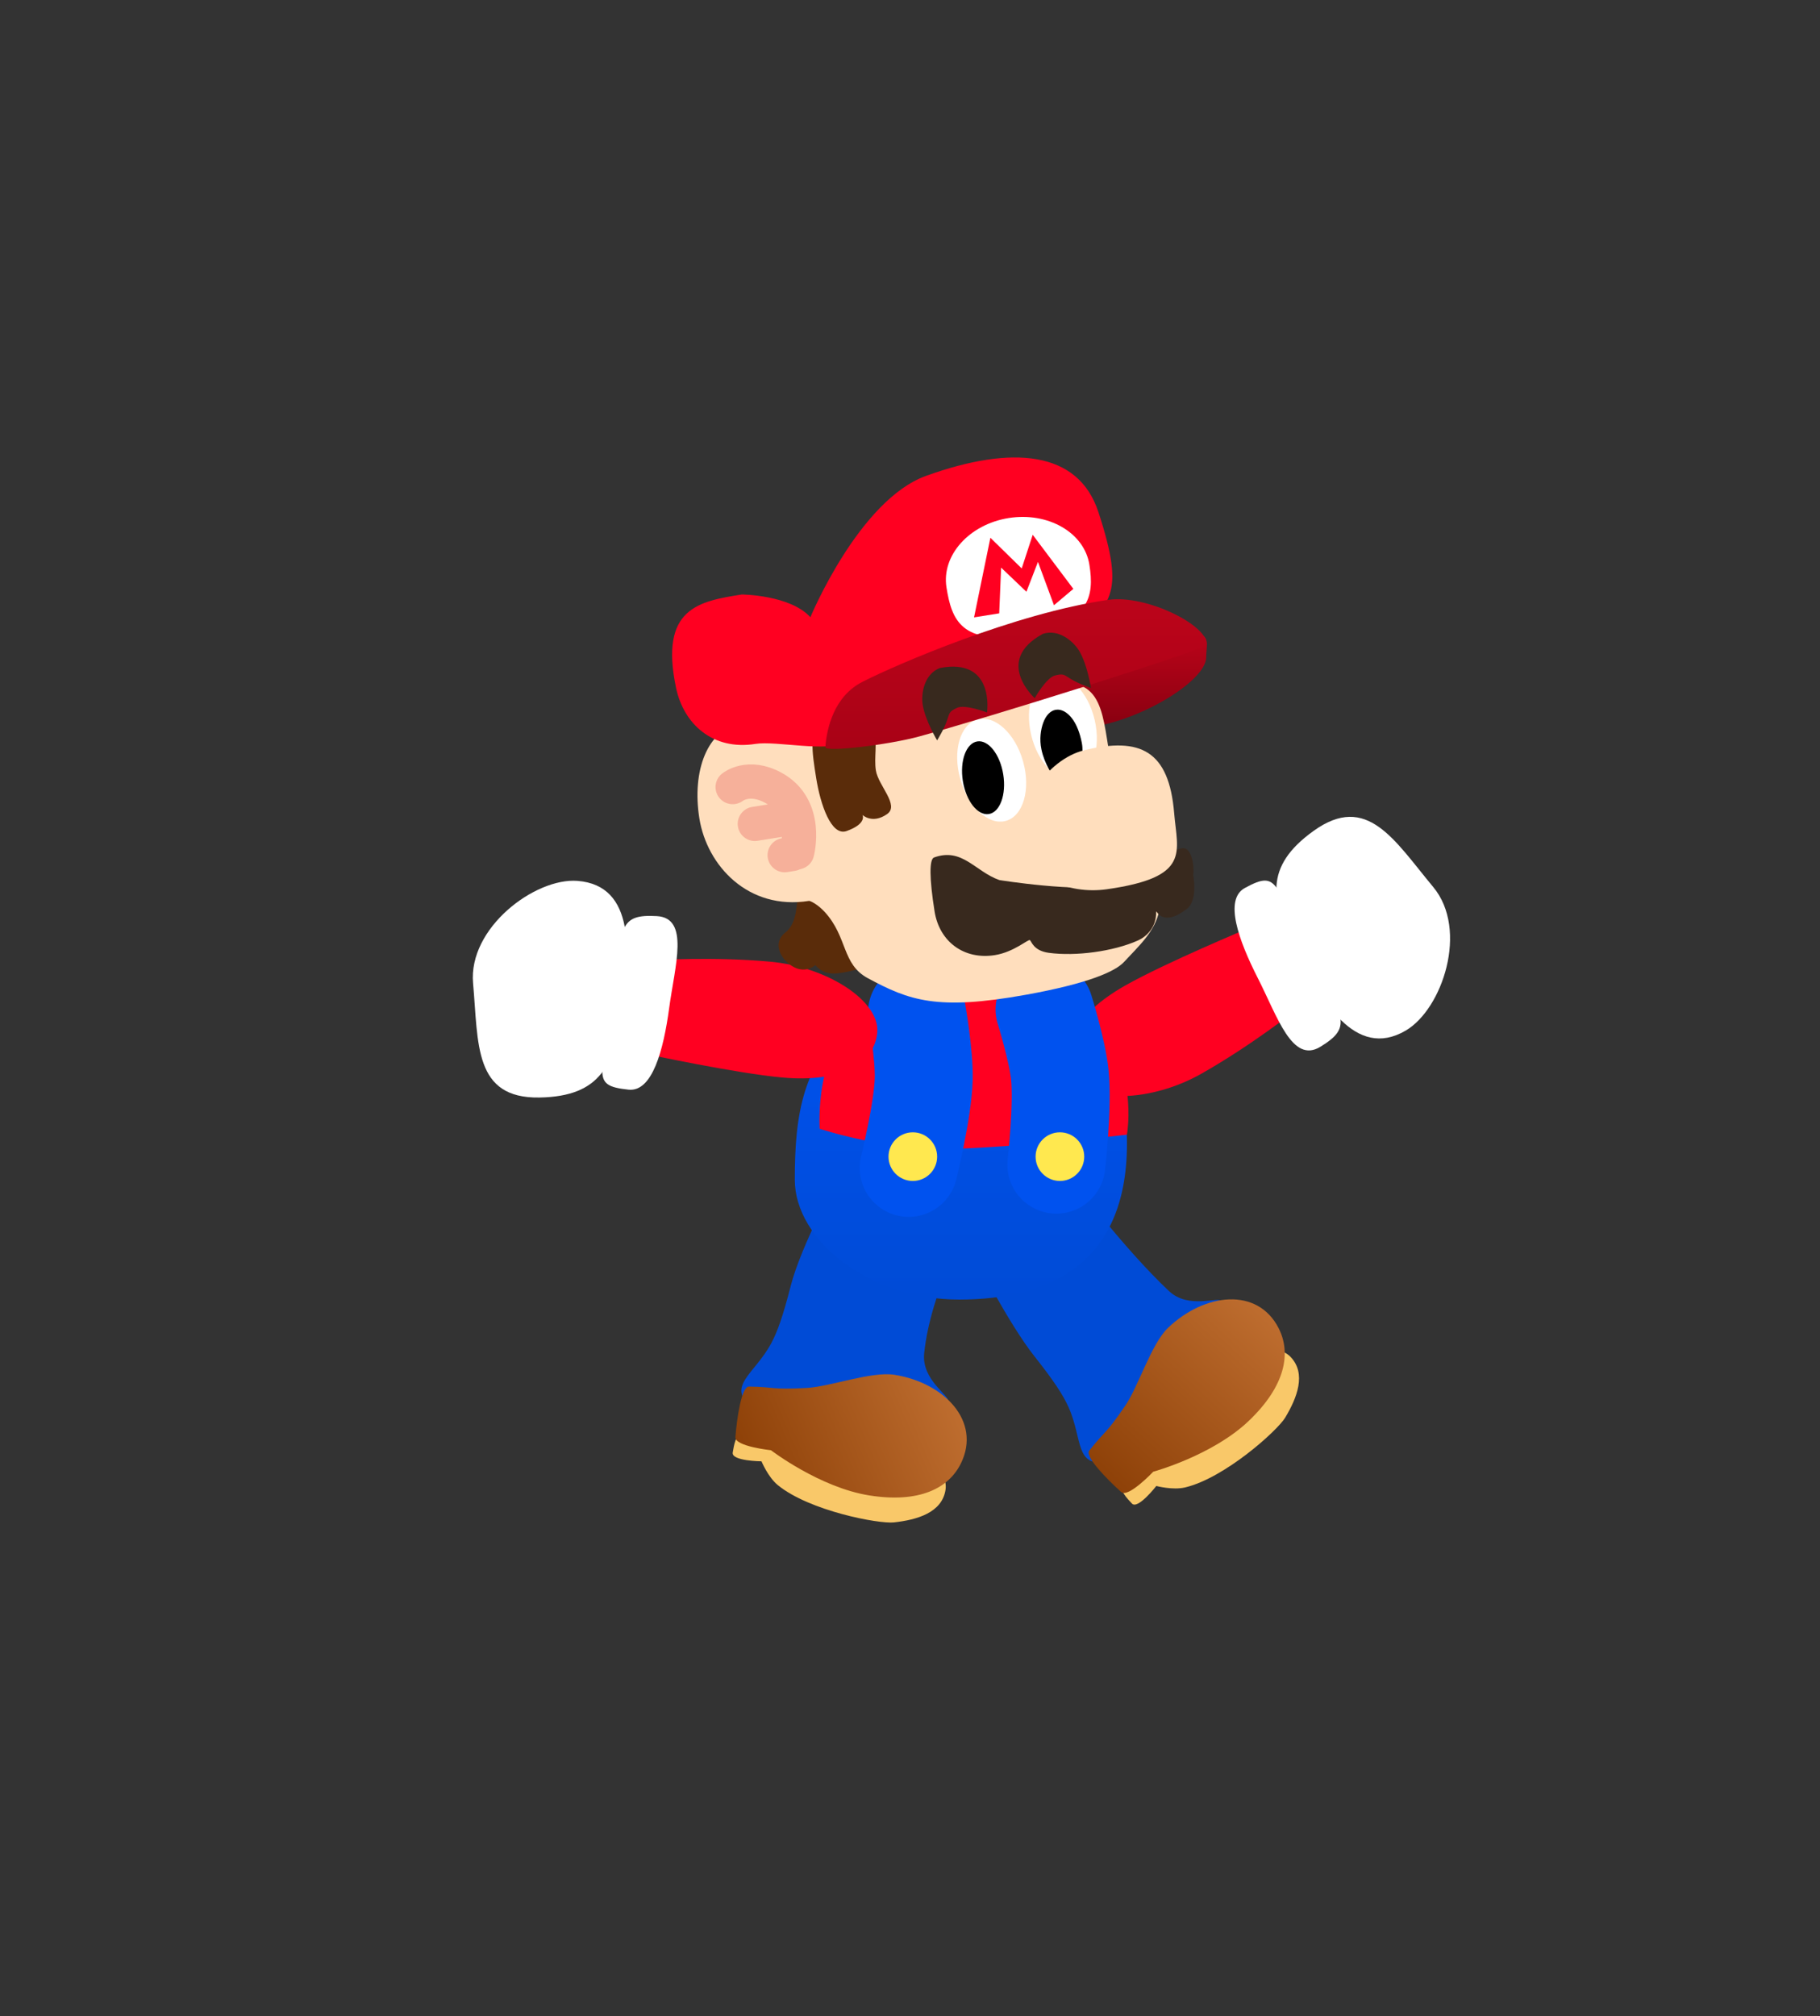 <svg version="1.1" xmlns="http://www.w3.org/2000/svg" xmlns:xlink="http://www.w3.org/1999/xlink" width="185.833" height="205.833" viewBox="0,0,185.833,205.833"><rect x="0" y="0" width="185.833" height="205.833" fill="#333333" stroke="none"/><defs><linearGradient x1="259.096" y1="228.462" x2="275.154" y2="211.225" gradientUnits="userSpaceOnUse" id="color-1"><stop offset="0" stop-color="#8e4108"/><stop offset="1" stop-color="#be6d2f"/></linearGradient><linearGradient x1="222.597" y1="227.995" x2="242.868" y2="219.318" gradientUnits="userSpaceOnUse" id="color-2"><stop offset="0" stop-color="#8e4108"/><stop offset="1" stop-color="#be6d2f"/></linearGradient><linearGradient x1="243.945" y1="179.44" x2="243.945" y2="209.942" gradientUnits="userSpaceOnUse" id="color-3"><stop offset="0" stop-color="#0052ef"/><stop offset="1" stop-color="#004bd6"/></linearGradient><linearGradient x1="261.103" y1="141.872" x2="261.103" y2="151.549" gradientUnits="userSpaceOnUse" id="color-4"><stop offset="0" stop-color="#bc041a"/><stop offset="1" stop-color="#880010"/></linearGradient><linearGradient x1="249.571" y1="138.437" x2="249.571" y2="153.722" gradientUnits="userSpaceOnUse" id="color-5"><stop offset="0" stop-color="#bc041a"/><stop offset="1" stop-color="#a90216"/></linearGradient></defs><g transform="translate(-145.833,-77.258)"><g data-paper-data="{&quot;isPaintingLayer&quot;:true}" fill-rule="nonzero" stroke-linejoin="miter" stroke-miterlimit="10" stroke-dasharray="" stroke-dashoffset="0" style="mix-blend-mode: normal"><g data-paper-data="{&quot;index&quot;:null,&quot;origRot&quot;:0}" stroke="none" stroke-width="0" stroke-linecap="butt"><path d="M255.377,187.166c-1.587,-2.801 0.199,-6.371 5.328,-9.277c4.125,-2.337 12.701,-5.899 12.701,-5.899l4.665,8.459c0,0 -4.441,3.528 -9.57,6.433c-5.129,2.906 -11.537,3.084 -13.124,0.283z" data-paper-data="{&quot;origRot&quot;:0,&quot;origPos&quot;:null}" fill="#ff0021"/><g data-paper-data="{&quot;origPos&quot;:null}" fill="#ffffff"><path d="M279.961,162.087c5.468,-3.923 8.243,0.964 12.212,5.732c3.637,4.37 0.939,12.472 -2.817,14.663c-5.177,3.02 -8.641,-3.11 -11.214,-8.18c-2.573,-5.07 -3.287,-8.552 1.819,-12.215z" data-paper-data="{&quot;origRot&quot;:0,&quot;origPos&quot;:null}"/><path d="M272.932,167.924c3.636,-1.995 2.921,-0.188 6.808,7.002c3.413,6.312 4.131,7.228 0.911,9.205c-2.879,1.767 -4.388,-3.084 -6.38,-6.996c-1.992,-3.912 -3.462,-8.046 -1.339,-9.211z" data-paper-data="{&quot;origRot&quot;:0,&quot;origPos&quot;:null}"/></g></g><g data-paper-data="{&quot;origRot&quot;:0}" stroke="none" stroke-width="0" stroke-linecap="butt"><path d="M265.193,209.072c2.017,1.894 5.025,0.519 5.383,1.036c1.449,2.088 1.808,4.192 -0.387,7.921c-2.719,4.62 -5.886,7.169 -11.104,8.397c-3.554,0.837 -2.654,-2.23 -4.17,-5.551c-0.544,-1.192 -1.431,-2.582 -3.476,-5.163c-2.556,-3.226 -6.115,-10.149 -6.115,-10.149c0,0 1.997,-2.585 4.269,-4.82c2.271,-2.187 5.433,-3.418 5.433,-3.418c0,0 5.504,7.369 10.167,11.748z" data-paper-data="{&quot;origPos&quot;:null}" fill="#004bd6"/><path d="M277.612,215.799c1.63,1.708 0.66,4.171 -0.554,6.196c-0.796,1.327 -6.175,6.169 -10.224,7.127c-1.257,0.297 -2.935,-0.15 -2.935,-0.15c0,0 -1.889,2.439 -2.491,1.794c-0.478,-0.511 -1.315,-1.362 -1.075,-2.093c1.033,-3.148 6.04,-7.922 8.437,-10.21c3.29,-3.14 7.249,-4.333 8.842,-2.664z" data-paper-data="{&quot;origPos&quot;:null}" fill="#f9c869"/><path d="M276.39,212.866c1.309,2.57 0.673,5.909 -3.047,9.459c-3.72,3.55 -9.758,5.191 -9.758,5.191c0,0 -2.558,2.712 -3.271,2.073c-1.478,-1.322 -3.73,-3.631 -3.262,-4.224c1.729,-2.189 1.61,-1.558 3.69,-4.611c1.346,-1.976 2.634,-6.286 4.364,-7.937c3.72,-3.55 9.129,-4.183 11.285,0.049z" data-paper-data="{&quot;origPos&quot;:null}" fill="url(#color-1)"/></g><g data-paper-data="{&quot;origRot&quot;:0}" stroke="none" stroke-width="0" stroke-linecap="butt"><path d="M240.198,215.42c-0.284,2.752 2.633,4.311 2.44,4.909c-0.782,2.419 -2.238,3.979 -6.534,4.494c-5.322,0.638 -9.27,-0.336 -13.41,-3.741c-2.82,-2.319 0.164,-3.463 1.887,-6.681c0.618,-1.155 1.186,-2.704 1.999,-5.894c1.016,-3.988 4.837,-11.094 4.837,-11.094c0,0 4.541,0.683 7.452,1.71c2.297,0.81 5.893,2.997 5.893,2.997c0,0 -3.908,6.939 -4.564,13.301z" data-paper-data="{&quot;origPos&quot;:null}" fill="#004bd6"/><path d="M242.376,229.376c-0.37,2.332 -2.917,3.054 -5.263,3.315c-1.538,0.172 -8.65,-1.172 -11.866,-3.811c-0.998,-0.819 -1.66,-2.425 -1.66,-2.425c0,0 -3.084,-0.024 -2.938,-0.894c0.117,-0.691 0.286,-1.871 1.013,-2.124c3.13,-1.087 9.962,0.001 13.234,0.521c4.492,0.713 7.841,3.139 7.479,5.418z" data-paper-data="{&quot;origPos&quot;:null}" fill="#f9c869"/><path d="M243.968,226.626c-1.25,2.599 -4.292,4.117 -9.37,3.311c-5.078,-0.806 -10.044,-4.614 -10.044,-4.614c0,0 -3.707,-0.39 -3.632,-1.345c0.156,-1.977 0.626,-5.168 1.382,-5.155c2.789,0.049 2.215,0.336 5.904,0.14c2.388,-0.127 6.596,-1.716 8.958,-1.341c5.078,0.806 8.861,4.725 6.802,9.005z" data-paper-data="{&quot;origPos&quot;:null}" fill="url(#color-2)"/></g><g><path d="M260.898,193.471c0.237,12.822 -7.94,16.471 -17.137,16.471c-9.197,0 -16.774,-6.079 -16.774,-12.232c0,-6.676 0.798,-11.99 5.947,-16.239c3.836,-3.166 9.365,-1.686 14.339,-1.686c9.197,0 13.393,1.117 13.625,13.686z" data-paper-data="{&quot;origPos&quot;:null}" fill="url(#color-3)" stroke="none" stroke-width="0" stroke-linecap="butt"/><path d="M260.898,193.108c0,0 -10.442,1.211 -17.803,1.453c-6.752,0.222 -13.565,-2.059 -13.565,-2.059c0,0 -0.597,-8.354 4.23,-11.603c3.158,-2.125 6.71,-2.821 11.273,-2.931c4.563,-0.11 9.525,1.295 11.822,3.156c5.426,4.396 4.044,11.983 4.044,11.983z" data-paper-data="{&quot;origPos&quot;:null}" fill="#ff0021" stroke="none" stroke-width="0" stroke-linecap="butt"/><path d="M252.486,180.325c0,0 1.296,4.142 1.558,6.633c0.336,3.199 -0.351,9.21 -0.351,9.21" data-paper-data="{&quot;origPos&quot;:null,&quot;origRot&quot;:0}" fill="none" stroke="#0052ef" stroke-width="10" stroke-linecap="round"/><path d="M239.462,180.633c0,0 0.751,4.275 0.689,6.778c-0.08,3.216 -1.537,9.087 -1.537,9.087" data-paper-data="{&quot;origPos&quot;:null}" fill="none" stroke="#0052ef" stroke-width="10" stroke-linecap="round"/><path d="M236.555,195.348c0,-1.371 1.112,-2.483 2.483,-2.483c1.371,0 2.483,1.112 2.483,2.483c0,1.371 -1.112,2.483 -2.483,2.483c-1.371,0 -2.483,-1.112 -2.483,-2.483z" data-paper-data="{&quot;origPos&quot;:null}" fill="#ffe84f" stroke="none" stroke-width="0" stroke-linecap="butt"/><path d="M251.573,195.348c0,-1.371 1.112,-2.483 2.483,-2.483c1.371,0 2.483,1.112 2.483,2.483c0,1.371 -1.112,2.483 -2.483,2.483c-1.371,0 -2.483,-1.112 -2.483,-2.483z" data-paper-data="{&quot;origPos&quot;:null}" fill="#ffe84f" stroke="none" stroke-width="0" stroke-linecap="butt"/></g><g data-paper-data="{&quot;origRot&quot;:0}" stroke="none" stroke-width="0" stroke-linecap="butt"><path d="M225.746,187.273c-4.722,-0.425 -13.801,-2.375 -13.801,-2.375l0.977,-9.611c0,0 5.66,-0.374 11.53,0.154c5.871,0.529 11.243,4.028 10.954,7.234c-0.289,3.206 -3.789,5.126 -9.66,4.598z" data-paper-data="{&quot;origRot&quot;:0,&quot;origPos&quot;:null}" fill="#ff0021"/><g data-paper-data="{&quot;origPos&quot;:null}" fill="#ffffff"><path d="M200.919,189.312c-6.729,0.115 -6.231,-5.483 -6.782,-11.662c-0.505,-5.663 6.324,-10.791 10.659,-10.456c5.975,0.462 5.337,7.474 4.568,13.108c-0.769,5.633 -2.162,8.903 -8.445,9.01z" data-paper-data="{&quot;origRot&quot;:0,&quot;origPos&quot;:null}"/><path d="M210.021,188.511c-4.125,-0.428 -2.509,-1.507 -1.615,-9.632c0.785,-7.132 0.715,-8.294 4.488,-8.088c3.373,0.185 1.854,5.033 1.266,9.383c-0.588,4.35 -1.731,8.586 -4.14,8.336z" data-paper-data="{&quot;origRot&quot;:0,&quot;origPos&quot;:null}"/></g></g><path d="M268.993,144.352c0.021,2.323 -6.292,6.275 -11.62,7.123c-4.294,0.683 -3.872,-3.526 -4.219,-5.705c-0.347,-2.18 8.143,-3.044 12.437,-3.727c4.294,-0.683 3.389,0.806 3.403,2.31z" fill="url(#color-4)" stroke="none" stroke-width="0" stroke-linecap="butt"/><path d="M229.088,175.791c0,0 -0.905,0.862 -2.162,0.223c-1.256,-0.639 -2.373,-2.401 -0.887,-3.564c1.778,-1.391 0.693,-4.945 1.95,-4.306c0,0 4.423,-0.078 5.032,1.6c0,0 2.62,4.707 2,5.625c0,0 -0.94,0.96 -3.739,1.271c-1.517,0.168 -2.194,-0.849 -2.194,-0.849z" data-paper-data="{&quot;origRot&quot;:0}" fill="#5a2c0a" stroke="none" stroke-width="0" stroke-linecap="butt"/><path d="M228.295,152.231c2.676,0.192 22.066,-4.842 25.561,-5.201c5.172,-0.531 4.491,4.322 5.668,9.385c1.353,5.822 5.887,7.85 4.705,13.709c-0.456,2.259 -2.067,3.66 -3.631,5.353c-0.887,0.96 -3.594,2.187 -10.025,3.347c-9.09,1.639 -11.911,0.574 -16.127,-1.693c-2.677,-1.44 -2.047,-4.191 -4.404,-6.763c-0.722,-0.789 -1.487,-1.149 -1.604,-1.13c-6.202,0.987 -10.427,-3.593 -11.198,-8.437c-0.771,-4.844 0.817,-9.123 4.285,-9.675c3.468,-0.552 5.837,1.039 6.768,1.105z" fill="#ffdebd" stroke="none" stroke-width="0" stroke-linecap="butt"/><path d="M257.605,150.757c0.676,2.89 -0.228,5.573 -2.019,5.992c-1.791,0.419 -3.791,-1.584 -4.467,-4.474c-0.676,-2.89 0.228,-5.573 2.019,-5.992c1.791,-0.419 3.791,1.584 4.467,4.474z" data-paper-data="{&quot;origRot&quot;:0}" fill="#ffffff" stroke="none" stroke-width="0" stroke-linecap="butt"/><path d="M235.265,155.918c0.248,1.56 2.44,3.551 1.146,4.456c-1.506,1.053 -2.516,0.088 -2.516,0.088c0,0 0.498,0.887 -1.622,1.644c-1.575,0.562 -2.68,-2.751 -3.101,-5.393c-0.421,-2.642 -0.838,-5.2 0.803,-5.524c6.907,-1.362 4.87,2.087 5.29,4.729z" fill="#5a2c0a" stroke="none" stroke-width="0" stroke-linecap="butt"/><path d="M250.294,154.99c0.805,2.857 0.022,5.577 -1.748,6.076c-1.77,0.499 -3.858,-1.413 -4.663,-4.27c-0.805,-2.857 -0.022,-5.577 1.748,-6.076c1.77,-0.499 3.858,1.413 4.663,4.27z" data-paper-data="{&quot;origRot&quot;:0}" fill="#ffffff" stroke="none" stroke-width="0" stroke-linecap="butt"/><path d="M245.618,152.955c0.569,-0.091 1.151,0.243 1.632,0.854c0.48,0.612 0.859,1.502 1.022,2.525c0.163,1.023 0.079,1.987 -0.187,2.717c-0.267,0.73 -0.716,1.228 -1.286,1.319c-0.569,0.091 -1.151,-0.243 -1.632,-0.854c-0.48,-0.612 -0.859,-1.502 -1.022,-2.525c-0.163,-1.023 -0.079,-1.987 0.187,-2.717c0.267,-0.73 0.716,-1.228 1.286,-1.319z" fill="#000000" stroke="none" stroke-width="1" stroke-linecap="butt"/><path d="M257.984,129.533c2.856,8.709 1.209,9.492 -3.137,13.118c-6.333,5.283 -15.62,5.896 -22.578,10.323c-1.827,1.162 -7.157,-0.107 -9.296,0.234c-4.374,0.696 -7.34,-2.037 -8.113,-5.732c-1.706,-8.15 2.333,-8.825 6.707,-9.521c0,0 4.941,0.032 7.01,2.321c0,0 4.962,-11.961 11.807,-14.431c8.811,-3.179 15.549,-2.565 17.6,3.689z" fill="#ff0021" stroke="none" stroke-width="0" stroke-linecap="butt"/><path d="M257.065,134.907c0.521,3.27 0.037,5.869 -6.353,7.082c-6.746,1.28 -7.718,-1.489 -8.238,-4.759c-0.521,-3.27 2.324,-6.44 6.353,-7.082c4.029,-0.641 7.718,1.489 8.238,4.759z" fill="#ffffff" stroke="none" stroke-width="0" stroke-linecap="butt"/><path d="M269.032,143.058c-0.038,0.532 -22.909,7.633 -29.348,9.393c-3.129,0.856 -9.613,1.627 -9.575,1.095c0.14,-1.968 0.892,-5.198 3.782,-6.673c3.492,-1.782 15.621,-7.012 25.097,-8.372c3.874,-0.556 10.184,2.588 10.044,4.556z" fill="url(#color-5)" stroke="none" stroke-width="0" stroke-linecap="butt"/><path d="M245.29,140.29l1.667,-8.128l3.199,3.132l1.123,-3.435l4.149,5.522l-1.978,1.67l-1.635,-4.425l-1.179,3.05l-2.583,-2.465l-0.195,4.669z" fill="#ff0021" stroke="none" stroke-width="0" stroke-linecap="butt"/><path d="M263.882,170.389c0.021,1.559 -1.009,2.507 -1.836,2.879c-2.525,1.136 -6.385,1.643 -9.128,1.271c-1.577,-0.214 -1.758,-1.183 -1.925,-1.296c-0.176,-0.119 -1.627,1.22 -3.582,1.531c-3.138,0.499 -5.659,-1.366 -6.152,-4.463c-0.541,-3.395 -0.546,-5.329 -0.051,-5.508c2.884,-1.042 4.187,1.438 6.67,2.308c0,0 8.044,1.299 11.583,0.528c0,0 5.335,-3.615 7.14,-3.781c0.895,-0.082 1.197,1.774 1.067,2.756c0,0 0.499,2.547 -0.633,3.425c-2.676,2.077 -3.159,-0.101 -3.153,0.35z" fill="#38291e" stroke="none" stroke-width="0" stroke-linecap="butt"/><g fill="none" stroke="#f6b09a" stroke-width="3.5" stroke-linecap="round"><path d="M220.643,157.615c0,0 1.607,-1.317 4.154,0.074c3.652,1.995 2.425,6.587 2.425,6.587" data-paper-data="{&quot;origPos&quot;:null}"/><path d="M222.906,161.372l3.588,-0.571" data-paper-data="{&quot;origPos&quot;:null}"/><path d="M225.955,164.566l0.769,-0.122" data-paper-data="{&quot;origPos&quot;:null}"/></g><path d="M243.521,149.54c-0.784,0.376 -0.726,0.486 -1.005,1.31c-0.287,0.85 -0.998,1.998 -0.998,1.998c0,0 -1.217,-2.03 -1.474,-3.64c-0.174,-1.093 0.117,-3.093 1.741,-3.744c5.669,-1.099 4.827,4.536 4.827,4.536c0,0 -2.272,-0.879 -3.091,-0.46z" fill="#38291e" stroke="none" stroke-width="0" stroke-linecap="butt"/><path d="M253.576,146.218c-0.898,0.198 -2.093,2.321 -2.093,2.321c0,0 -4.234,-3.814 0.841,-6.57c1.667,-0.531 3.163,0.828 3.724,1.782c0.826,1.406 1.177,3.747 1.177,3.747c0,0 -1.279,-0.434 -2.041,-0.907c-0.739,-0.459 -0.764,-0.58 -1.608,-0.372z" data-paper-data="{&quot;index&quot;:null,&quot;origRot&quot;:0}" fill="#38291e" stroke="none" stroke-width="0" stroke-linecap="butt"/><path d="M253.639,149.725c0.569,-0.091 1.151,0.243 1.632,0.854c0.48,0.612 0.826,1.507 1.022,2.525c0.218,1.133 -0.132,2.442 -0.132,2.442c0,0 -0.854,0.265 -1.423,0.355c-0.569,0.091 -1.384,0.549 -1.384,0.549c0,0 -0.859,-1.116 -1.187,-2.69c-0.211,-1.014 -0.079,-1.987 0.187,-2.717c0.267,-0.73 0.716,-1.228 1.286,-1.319z" fill="#000000" stroke="none" stroke-width="1" stroke-linecap="butt"/><path d="M145.833,283.091v-205.833h185.833v205.833z" fill="none" stroke="#000000" stroke-width="0" stroke-linecap="butt"/><path d="M265.723,160.285c0.331,4.005 1.733,6.546 -6.889,7.765c-3.974,0.562 -8.18,-1.308 -8.738,-4.817c-0.559,-3.509 2.575,-8.449 6.477,-9.386c5.686,-1.365 8.62,0.03 9.15,6.438z" fill="#ffdebd" stroke="none" stroke-width="0" stroke-linecap="butt"/></g></g></svg>